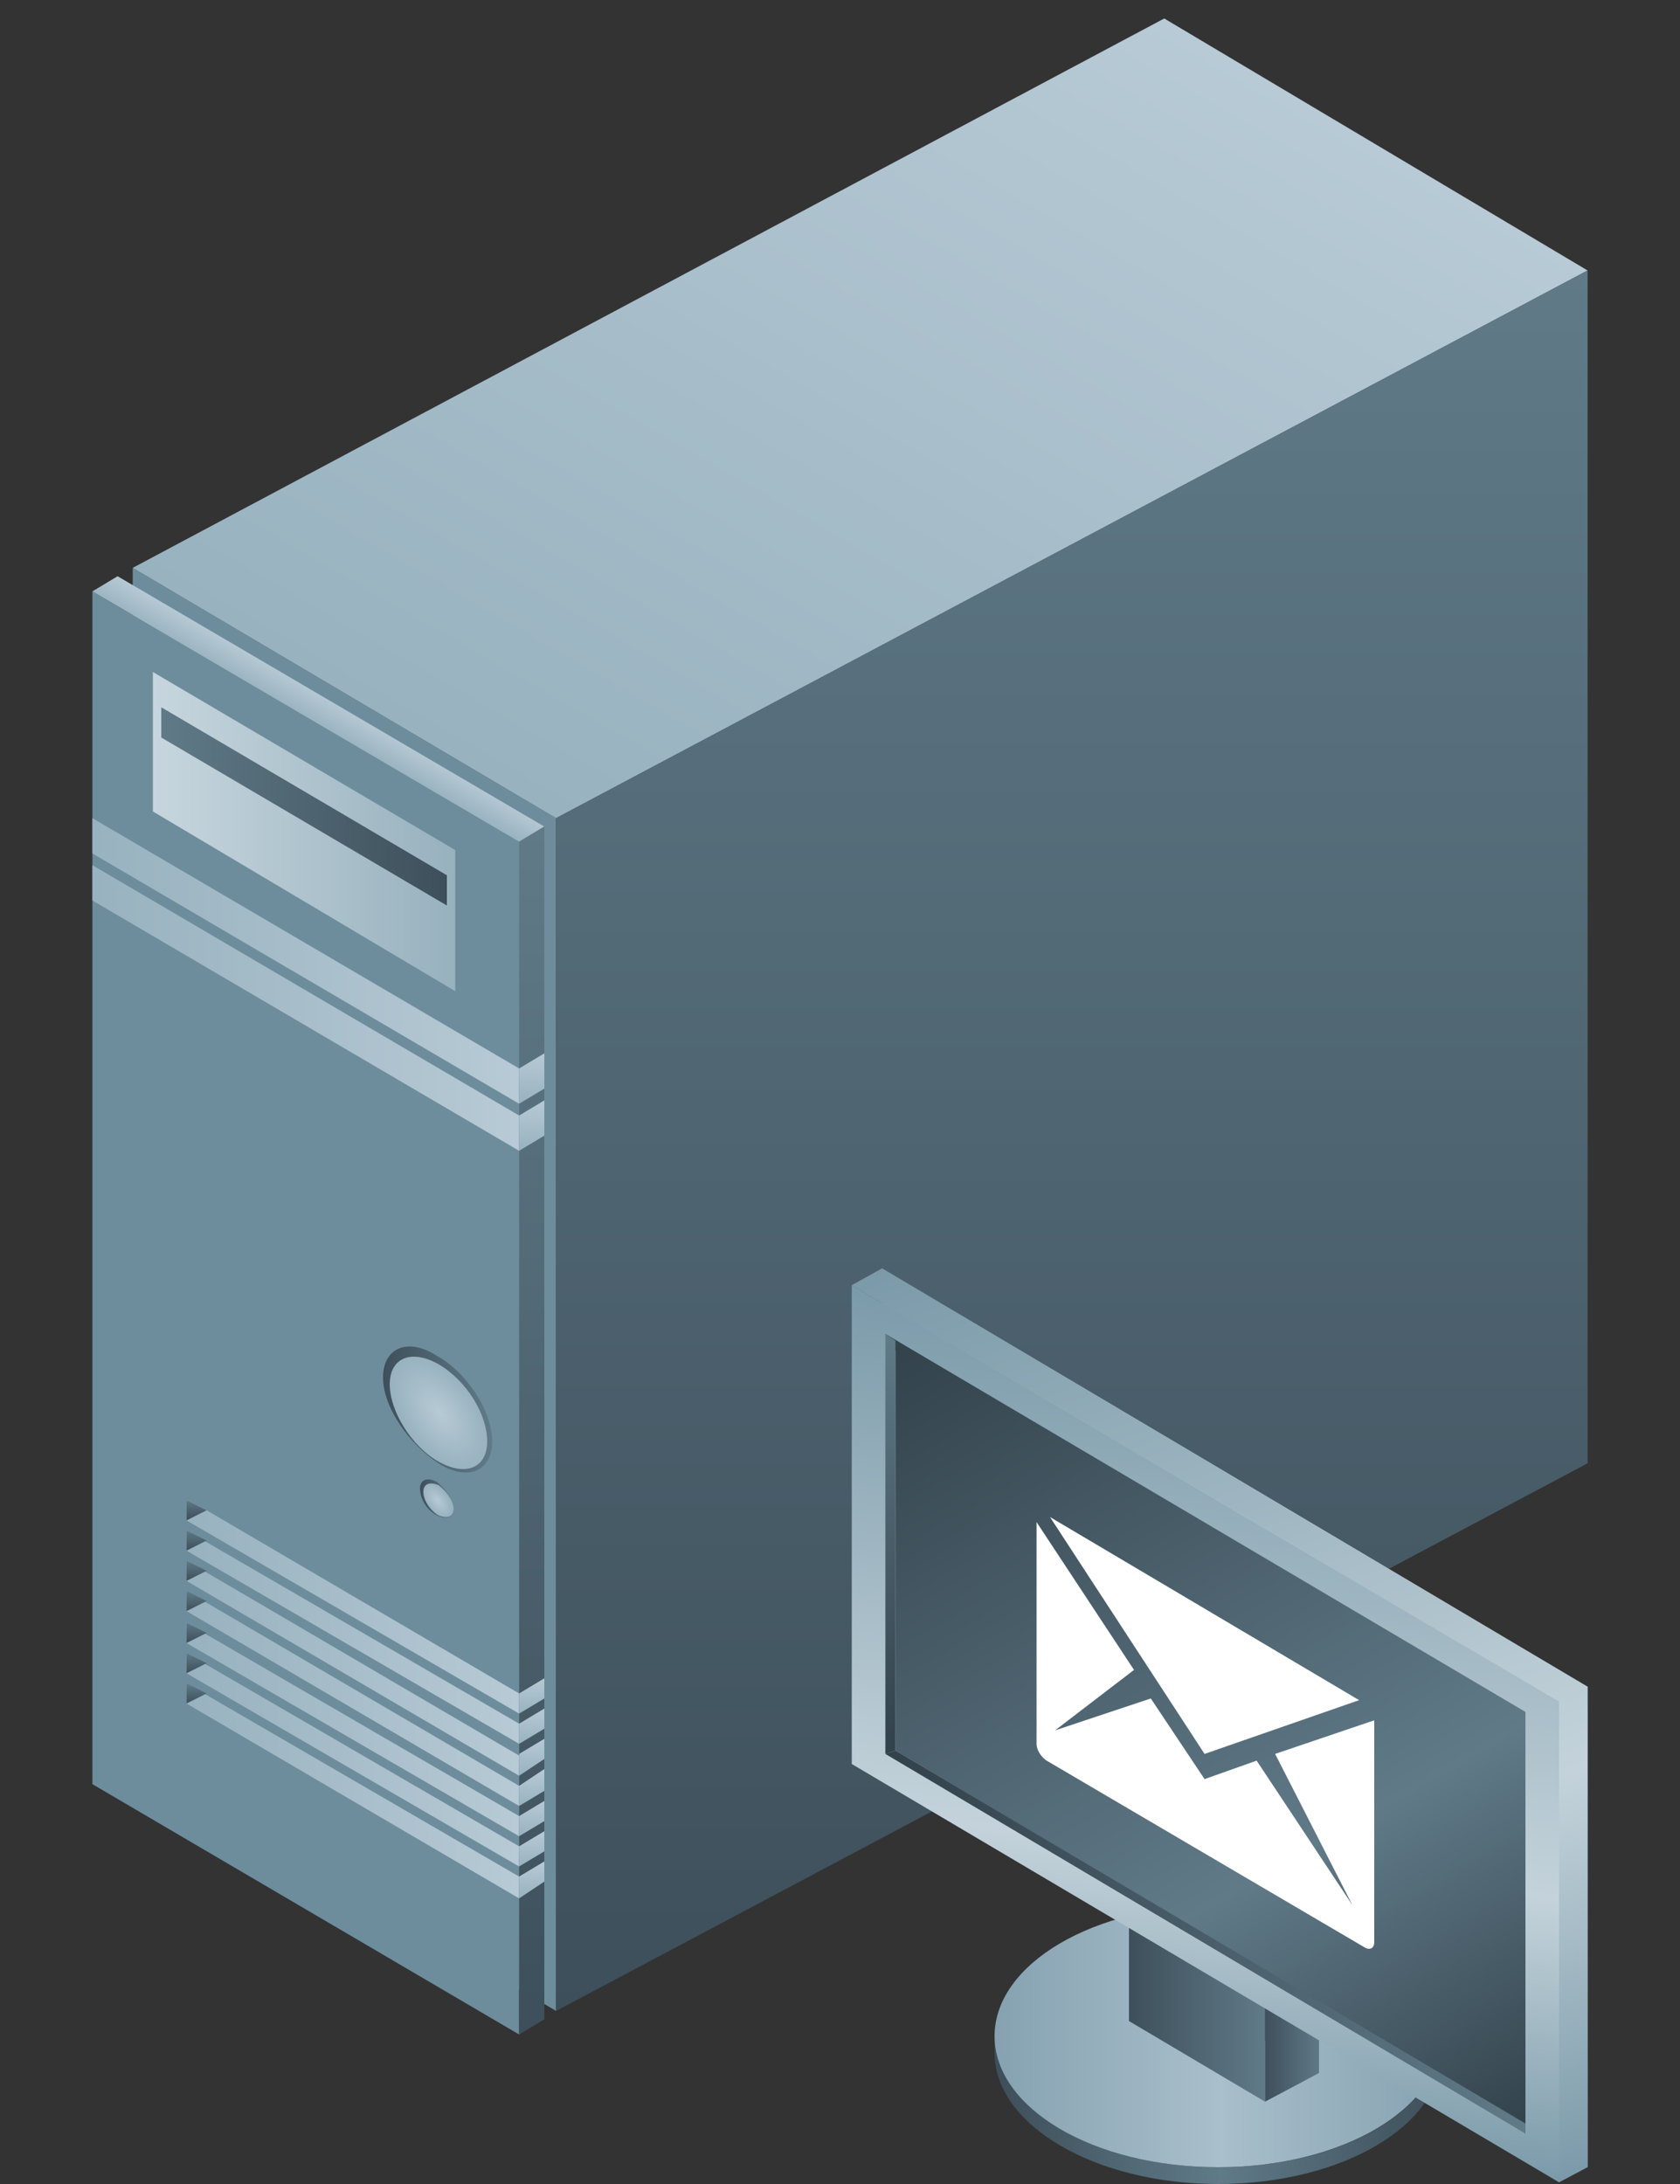 <?xml version="1.0" encoding="utf-8"?>
<!-- Generator: Adobe Illustrator 16.0.0, SVG Export Plug-In . SVG Version: 6.00 Build 0)  -->
<!DOCTYPE svg PUBLIC "-//W3C//DTD SVG 1.1//EN" "http://www.w3.org/Graphics/SVG/1.1/DTD/svg11.dtd">
<svg version="1.1" id="图层_1" xmlns="http://www.w3.org/2000/svg" xmlns:xlink="http://www.w3.org/1999/xlink" x="0px" y="0px"
	 width="100px" height="130px" viewBox="0 -15 100 130" style="enable-background:new 0 -15 100 130;" xml:space="preserve">
<rect x="0" y="-15" width="100" height="130" fill="#333333" stroke="none"/>
<style type="text/css">
<![CDATA[
	.st0{fill:url(#SVGID_1_);}
	.st1{fill:url(#SVGID_2_);}
	.st2{fill:url(#SVGID_3_);}
	.st3{fill:url(#SVGID_4_);}
	.st4{fill:url(#SVGID_5_);}
	.st5{fill:url(#SVGID_6_);}
	.st6{fill:url(#SVGID_7_);}
	.st7{fill:url(#SVGID_8_);}
	.st8{fill:url(#SVGID_9_);}
	.st9{fill:#FFFFFF;}
	.st10{fill:#6D8D9D;}
	.st11{fill:url(#SVGID_10_);}
	.st12{fill:url(#SVGID_11_);}
	.st13{fill:url(#SVGID_12_);}
	.st14{fill:url(#SVGID_13_);}
	.st15{fill:url(#SVGID_14_);}
	.st16{fill:url(#SVGID_15_);}
	.st17{fill:url(#SVGID_16_);}
	.st18{fill:url(#SVGID_17_);}
	.st19{fill:url(#SVGID_18_);}
	.st20{fill:url(#SVGID_19_);}
	.st21{fill:url(#SVGID_20_);}
	.st22{fill:url(#SVGID_21_);}
	.st23{fill:url(#SVGID_22_);}
	.st24{fill:url(#SVGID_23_);}
	.st25{fill:url(#SVGID_24_);}
	.st26{fill:url(#SVGID_25_);}
	.st27{fill:url(#SVGID_26_);}
	.st28{fill:url(#SVGID_27_);}
	.st29{fill:url(#SVGID_28_);}
	.st30{fill:url(#SVGID_29_);}
	.st31{fill:url(#SVGID_30_);}
	.st32{fill:url(#SVGID_31_);}
	.st33{fill:url(#SVGID_32_);}
	.st34{fill:url(#SVGID_33_);}
	.st35{fill:url(#SVGID_34_);}
	.st36{fill:url(#SVGID_35_);}
	.st37{fill:url(#SVGID_36_);}
	.st38{fill:url(#SVGID_37_);}
	.st39{fill:url(#SVGID_38_);}
	.st40{fill:url(#SVGID_39_);}
	.st41{fill:url(#SVGID_40_);}
	.st42{fill:url(#SVGID_41_);}
	.st43{fill:url(#SVGID_42_);}
	.st44{fill:url(#SVGID_43_);}
	.st45{fill:url(#SVGID_44_);}
	.st46{fill:url(#SVGID_45_);}
	.st47{fill:url(#SVGID_46_);}
]]>
</style>
<g>
	<g>
		<g>
			<g>
				<polygon class="st10" points="33.1,104.7 7.9,89.8 7.9,18.8 33.1,33.7 				"/>
				
					<linearGradient id="SVGID_1_" gradientUnits="userSpaceOnUse" x1="292.402" y1="-280.579" x2="322.039" y2="-229.248" gradientTransform="matrix(1 0 0 -1 -256 -245)">
					<stop  offset="0" style="stop-color:#98B2BF"/>
					<stop  offset="1" style="stop-color:#B7CAD5"/>
				</linearGradient>
				<polygon class="st0" points="7.9,18.8 69.3,-13.9 94.5,1.1 33.1,33.7 				"/>
				
					<linearGradient id="SVGID_2_" gradientUnits="userSpaceOnUse" x1="319.85" y1="-349.7" x2="319.85" y2="-246.1" gradientTransform="matrix(1 0 0 -1 -256 -245)">
					<stop  offset="0" style="stop-color:#3D4F5A"/>
					<stop  offset="1" style="stop-color:#607A88"/>
				</linearGradient>
				<polygon class="st1" points="33.1,104.7 94.5,72.1 94.5,1.1 33.1,33.7 				"/>
			</g>
			<polygon class="st10" points="30.9,106.1 5.5,91.2 5.5,20.2 30.9,35.1 			"/>
			
				<linearGradient id="SVGID_3_" gradientUnits="userSpaceOnUse" x1="265.111" y1="-279.5" x2="283.172" y2="-279.5" gradientTransform="matrix(1 0 0 -1 -256 -245)">
				<stop  offset="0" style="stop-color:#C7D6DE"/>
				<stop  offset="1" style="stop-color:#97B1BE"/>
			</linearGradient>
			<polygon class="st2" points="27.1,44 9.1,33.3 9.1,25 27.1,35.6 			"/>
			
				<linearGradient id="SVGID_4_" gradientUnits="userSpaceOnUse" x1="265.611" y1="-278" x2="282.67" y2="-278" gradientTransform="matrix(1 0 0 -1 -256 -245)">
				<stop  offset="0" style="stop-color:#607A88"/>
				<stop  offset="1" style="stop-color:#3D4F5A"/>
			</linearGradient>
			<polygon class="st3" points="26.6,38.9 9.6,28.9 9.6,27.1 26.6,37.1 			"/>
			
				<linearGradient id="SVGID_5_" gradientUnits="userSpaceOnUse" x1="274.438" y1="-272.999" x2="275.368" y2="-271.389" gradientTransform="matrix(1 0 0 -1 -256 -245)">
				<stop  offset="0" style="stop-color:#98B2BF"/>
				<stop  offset="1" style="stop-color:#B7CAD5"/>
			</linearGradient>
			<polygon class="st4" points="5.5,20.2 7,19.3 32.4,34.2 30.9,35.1 			"/>
			
				<linearGradient id="SVGID_6_" gradientUnits="userSpaceOnUse" x1="287.601" y1="-351.1" x2="287.601" y2="-279.2" gradientTransform="matrix(1 0 0 -1 -256 -245)">
				<stop  offset="0" style="stop-color:#3D4F5A"/>
				<stop  offset="1" style="stop-color:#607A88"/>
			</linearGradient>
			<polygon class="st5" points="30.9,106.1 32.4,105.2 32.4,34.2 30.9,35.1 			"/>
			<g>
				<g>
					<g>
						
							<linearGradient id="SVGID_7_" gradientUnits="userSpaceOnUse" x1="261.45" y1="-287.2" x2="286.784" y2="-287.2" gradientTransform="matrix(1 0 0 -1 -256 -245)">
							<stop  offset="0" style="stop-color:#98B2BF"/>
							<stop  offset="1" style="stop-color:#B7CAD5"/>
						</linearGradient>
						<polygon class="st6" points="30.9,50.7 5.5,35.8 5.5,33.7 30.9,48.6 						"/>
					</g>
					
						<linearGradient id="SVGID_8_" gradientUnits="userSpaceOnUse" x1="287.601" y1="-295.7" x2="287.601" y2="-292.692" gradientTransform="matrix(1 0 0 -1 -256 -245)">
						<stop  offset="0" style="stop-color:#98B2BF"/>
						<stop  offset="1" style="stop-color:#B7CAD5"/>
					</linearGradient>
					<polygon class="st7" points="30.9,50.7 32.4,49.8 32.4,47.7 30.9,48.6 					"/>
				</g>
			</g>
			<g>
				<g>
					<g>
						
							<linearGradient id="SVGID_9_" gradientUnits="userSpaceOnUse" x1="261.45" y1="-290" x2="286.784" y2="-290" gradientTransform="matrix(1 0 0 -1 -256 -245)">
							<stop  offset="0" style="stop-color:#98B2BF"/>
							<stop  offset="1" style="stop-color:#B7CAD5"/>
						</linearGradient>
						<polygon class="st8" points="30.9,53.5 5.5,38.6 5.5,36.5 30.9,51.4 						"/>
					</g>
					
						<linearGradient id="SVGID_10_" gradientUnits="userSpaceOnUse" x1="287.601" y1="-298.49" x2="287.601" y2="-295.482" gradientTransform="matrix(1 0 0 -1 -256 -245)">
						<stop  offset="0" style="stop-color:#98B2BF"/>
						<stop  offset="1" style="stop-color:#B7CAD5"/>
					</linearGradient>
					<polygon class="st11" points="30.9,53.5 32.4,52.6 32.4,50.5 30.9,51.4 					"/>
				</g>
			</g>
			
				<linearGradient id="SVGID_11_" gradientUnits="userSpaceOnUse" x1="267.199" y1="-336.6" x2="286.805" y2="-336.6" gradientTransform="matrix(1 0 0 -1 -256 -245)">
				<stop  offset="0" style="stop-color:#98B2BF"/>
				<stop  offset="1" style="stop-color:#B7CAD5"/>
			</linearGradient>
			<polygon class="st12" points="30.9,96.7 30.9,98 11.1,86.4 11.1,85.2 			"/>
			
				<linearGradient id="SVGID_12_" gradientUnits="userSpaceOnUse" x1="287.601" y1="-342.959" x2="287.601" y2="-340.809" gradientTransform="matrix(1 0 0 -1 -256 -245)">
				<stop  offset="0" style="stop-color:#98B2BF"/>
				<stop  offset="1" style="stop-color:#B7CAD5"/>
			</linearGradient>
			<polygon class="st13" points="30.9,98 32.4,97 32.4,95.8 30.9,96.7 			"/>
			
				<linearGradient id="SVGID_13_" gradientUnits="userSpaceOnUse" x1="267.199" y1="-334.75" x2="286.805" y2="-334.75" gradientTransform="matrix(1 0 0 -1 -256 -245)">
				<stop  offset="0" style="stop-color:#98B2BF"/>
				<stop  offset="1" style="stop-color:#B7CAD5"/>
			</linearGradient>
			<polygon class="st14" points="30.9,94.9 30.9,96.1 11.1,84.6 11.1,83.4 			"/>
			
				<linearGradient id="SVGID_14_" gradientUnits="userSpaceOnUse" x1="287.601" y1="-341.134" x2="287.601" y2="-338.986" gradientTransform="matrix(1 0 0 -1 -256 -245)">
				<stop  offset="0" style="stop-color:#98B2BF"/>
				<stop  offset="1" style="stop-color:#B7CAD5"/>
			</linearGradient>
			<polygon class="st15" points="30.9,96.1 32.4,95.2 32.4,94 30.9,94.9 			"/>
			
				<linearGradient id="SVGID_15_" gradientUnits="userSpaceOnUse" x1="267.199" y1="-332.95" x2="286.805" y2="-332.95" gradientTransform="matrix(1 0 0 -1 -256 -245)">
				<stop  offset="0" style="stop-color:#98B2BF"/>
				<stop  offset="1" style="stop-color:#B7CAD5"/>
			</linearGradient>
			<polygon class="st16" points="30.9,93.1 30.9,94.3 11.1,82.8 11.1,81.6 			"/>
			
				<linearGradient id="SVGID_16_" gradientUnits="userSpaceOnUse" x1="287.601" y1="-339.31" x2="287.601" y2="-337.16" gradientTransform="matrix(1 0 0 -1 -256 -245)">
				<stop  offset="0" style="stop-color:#98B2BF"/>
				<stop  offset="1" style="stop-color:#B7CAD5"/>
			</linearGradient>
			<polygon class="st17" points="30.9,94.3 32.4,93.4 32.4,92.2 30.9,93.1 			"/>
			
				<linearGradient id="SVGID_17_" gradientUnits="userSpaceOnUse" x1="267.199" y1="-331.1" x2="286.805" y2="-331.1" gradientTransform="matrix(1 0 0 -1 -256 -245)">
				<stop  offset="0" style="stop-color:#98B2BF"/>
				<stop  offset="1" style="stop-color:#B7CAD5"/>
			</linearGradient>
			<polygon class="st18" points="30.9,91.3 30.9,92.5 11.1,80.9 11.1,79.7 			"/>
			
				<linearGradient id="SVGID_18_" gradientUnits="userSpaceOnUse" x1="287.601" y1="-337.486" x2="287.601" y2="-335.338" gradientTransform="matrix(1 0 0 -1 -256 -245)">
				<stop  offset="0" style="stop-color:#98B2BF"/>
				<stop  offset="1" style="stop-color:#B7CAD5"/>
			</linearGradient>
			<polygon class="st19" points="30.9,92.5 32.4,91.6 32.4,90.3 30.9,91.3 			"/>
			
				<linearGradient id="SVGID_19_" gradientUnits="userSpaceOnUse" x1="267.199" y1="-329.3" x2="286.805" y2="-329.3" gradientTransform="matrix(1 0 0 -1 -256 -245)">
				<stop  offset="0" style="stop-color:#98B2BF"/>
				<stop  offset="1" style="stop-color:#B7CAD5"/>
			</linearGradient>
			<polygon class="st20" points="30.9,89.5 30.9,90.7 11.1,79.1 11.1,77.9 			"/>
			
				<linearGradient id="SVGID_20_" gradientUnits="userSpaceOnUse" x1="287.601" y1="-335.662" x2="287.601" y2="-333.512" gradientTransform="matrix(1 0 0 -1 -256 -245)">
				<stop  offset="0" style="stop-color:#98B2BF"/>
				<stop  offset="1" style="stop-color:#B7CAD5"/>
			</linearGradient>
			<polygon class="st21" points="30.9,90.7 32.4,89.7 32.4,88.5 30.9,89.4 			"/>
			
				<linearGradient id="SVGID_21_" gradientUnits="userSpaceOnUse" x1="267.199" y1="-327.45" x2="286.805" y2="-327.45" gradientTransform="matrix(1 0 0 -1 -256 -245)">
				<stop  offset="0" style="stop-color:#98B2BF"/>
				<stop  offset="1" style="stop-color:#B7CAD5"/>
			</linearGradient>
			<polygon class="st22" points="30.9,87.6 30.9,88.8 11.1,77.3 11.1,76.1 			"/>
			
				<linearGradient id="SVGID_22_" gradientUnits="userSpaceOnUse" x1="287.601" y1="-333.838" x2="287.601" y2="-331.69" gradientTransform="matrix(1 0 0 -1 -256 -245)">
				<stop  offset="0" style="stop-color:#98B2BF"/>
				<stop  offset="1" style="stop-color:#B7CAD5"/>
			</linearGradient>
			<polygon class="st23" points="30.9,88.8 32.4,87.9 32.4,86.7 30.9,87.6 			"/>
			
				<linearGradient id="SVGID_23_" gradientUnits="userSpaceOnUse" x1="267.199" y1="-325.65" x2="286.805" y2="-325.65" gradientTransform="matrix(1 0 0 -1 -256 -245)">
				<stop  offset="0" style="stop-color:#98B2BF"/>
				<stop  offset="1" style="stop-color:#B7CAD5"/>
			</linearGradient>
			<polygon class="st24" points="30.9,85.8 30.9,87 11.1,75.5 11.1,74.3 12.3,74.9 			"/>
			
				<linearGradient id="SVGID_24_" gradientUnits="userSpaceOnUse" x1="287.601" y1="-332.014" x2="287.601" y2="-329.864" gradientTransform="matrix(1 0 0 -1 -256 -245)">
				<stop  offset="0" style="stop-color:#98B2BF"/>
				<stop  offset="1" style="stop-color:#B7CAD5"/>
			</linearGradient>
			<polygon class="st25" points="30.9,87 32.4,86.1 32.4,84.9 30.9,85.8 			"/>
			
				<linearGradient id="SVGID_25_" gradientUnits="userSpaceOnUse" x1="267.7" y1="-320.463" x2="267.7" y2="-319.252" gradientTransform="matrix(1 0 0 -1 -256 -245)">
				<stop  offset="0" style="stop-color:#3D4F5A"/>
				<stop  offset="1" style="stop-color:#607A88"/>
			</linearGradient>
			<polygon class="st26" points="12.3,74.9 11.1,75.5 11.1,74.3 			"/>
			
				<linearGradient id="SVGID_26_" gradientUnits="userSpaceOnUse" x1="267.7" y1="-322.291" x2="267.7" y2="-321.08" gradientTransform="matrix(1 0 0 -1 -256 -245)">
				<stop  offset="0" style="stop-color:#3D4F5A"/>
				<stop  offset="1" style="stop-color:#607A88"/>
			</linearGradient>
			<polygon class="st27" points="12.3,76.7 11.1,77.3 11.1,76.1 			"/>
			
				<linearGradient id="SVGID_27_" gradientUnits="userSpaceOnUse" x1="267.7" y1="-324.121" x2="267.7" y2="-322.911" gradientTransform="matrix(1 0 0 -1 -256 -245)">
				<stop  offset="0" style="stop-color:#3D4F5A"/>
				<stop  offset="1" style="stop-color:#607A88"/>
			</linearGradient>
			<polygon class="st28" points="12.3,78.5 11.1,79.1 11.1,77.9 			"/>
			
				<linearGradient id="SVGID_28_" gradientUnits="userSpaceOnUse" x1="267.7" y1="-325.95" x2="267.7" y2="-324.738" gradientTransform="matrix(1 0 0 -1 -256 -245)">
				<stop  offset="0" style="stop-color:#3D4F5A"/>
				<stop  offset="1" style="stop-color:#607A88"/>
			</linearGradient>
			<polygon class="st29" points="12.3,80.3 11.1,80.9 11.1,79.7 			"/>
			
				<linearGradient id="SVGID_29_" gradientUnits="userSpaceOnUse" x1="267.7" y1="-327.779" x2="267.7" y2="-326.568" gradientTransform="matrix(1 0 0 -1 -256 -245)">
				<stop  offset="0" style="stop-color:#3D4F5A"/>
				<stop  offset="1" style="stop-color:#607A88"/>
			</linearGradient>
			<polygon class="st30" points="12.3,82.2 11.1,82.8 11.1,81.6 			"/>
			
				<linearGradient id="SVGID_30_" gradientUnits="userSpaceOnUse" x1="267.7" y1="-329.607" x2="267.7" y2="-328.397" gradientTransform="matrix(1 0 0 -1 -256 -245)">
				<stop  offset="0" style="stop-color:#3D4F5A"/>
				<stop  offset="1" style="stop-color:#607A88"/>
			</linearGradient>
			<polygon class="st31" points="12.3,84 11.1,84.6 11.1,83.4 			"/>
			
				<linearGradient id="SVGID_31_" gradientUnits="userSpaceOnUse" x1="267.7" y1="-331.438" x2="267.7" y2="-330.227" gradientTransform="matrix(1 0 0 -1 -256 -245)">
				<stop  offset="0" style="stop-color:#3D4F5A"/>
				<stop  offset="1" style="stop-color:#607A88"/>
			</linearGradient>
			<polygon class="st32" points="12.3,85.8 11.1,86.4 11.1,85.2 			"/>
			<g>
				
					<linearGradient id="SVGID_32_" gradientUnits="userSpaceOnUse" x1="278.736" y1="-336.663" x2="285.225" y2="-336.663" gradientTransform="matrix(1 0.589 0 -1 -256 -433.861)">
					<stop  offset="0" style="stop-color:#3D4F5A"/>
					<stop  offset="1" style="stop-color:#607A88"/>
				</linearGradient>
				<path class="st33" d="M29.3,70.8c0,1.8-1.5,2.4-3.2,1.3c-1.7-1.1-3.3-3.3-3.3-5.1s1.5-2.4,3.2-1.3C27.8,66.7,29.3,69,29.3,70.8z
					"/>
				
					<radialGradient id="SVGID_33_" cx="282.156" cy="-336.775" r="2.876" gradientTransform="matrix(1 0.589 0 -1 -256 -433.861)" gradientUnits="userSpaceOnUse">
					<stop  offset="0" style="stop-color:#B7CAD5"/>
					<stop  offset="1" style="stop-color:#98B2BF"/>
				</radialGradient>
				<path class="st34" d="M29,70.8c0,1.6-1.3,2.1-2.9,1.2s-2.9-3-2.9-4.6c0-1.6,1.3-2.1,2.9-1.2C27.8,67.2,29,69.2,29,70.8z"/>
			</g>
			<g>
				
					<linearGradient id="SVGID_34_" gradientUnits="userSpaceOnUse" x1="281.003" y1="-341.994" x2="282.959" y2="-341.994" gradientTransform="matrix(1 0.589 0 -1 -256 -433.861)">
					<stop  offset="0" style="stop-color:#3D4F5A"/>
					<stop  offset="1" style="stop-color:#607A88"/>
				</linearGradient>
				<path class="st35" d="M27,74.8c0,0.5-0.4,0.7-1,0.4c-0.6-0.3-1-1-1-1.6c0-0.5,0.4-0.7,1-0.4C26.5,73.6,27,74.3,27,74.8z"/>
				
					<radialGradient id="SVGID_35_" cx="282.035" cy="-342.047" r="0.866" gradientTransform="matrix(1 0.589 0 -1 -256 -433.861)" gradientUnits="userSpaceOnUse">
					<stop  offset="0" style="stop-color:#B7CAD5"/>
					<stop  offset="1" style="stop-color:#98B2BF"/>
				</radialGradient>
				<path class="st36" d="M27,74.8c0,0.5-0.4,0.6-0.9,0.4c-0.5-0.3-0.9-0.9-0.9-1.4s0.4-0.6,0.9-0.4C26.5,73.7,27,74.3,27,74.8z"/>
			</g>
		</g>
		<g>
			<g>
				
					<linearGradient id="SVGID_36_" gradientUnits="userSpaceOnUse" x1="315.38" y1="-355.6" x2="341.892" y2="-355.6" gradientTransform="matrix(1 0 0 -1 -256 -245)">
					<stop  offset="0" style="stop-color:#3D4F5A"/>
					<stop  offset="0.5" style="stop-color:#607A88"/>
					<stop  offset="1" style="stop-color:#3D4F5A"/>
				</linearGradient>
				<path class="st37" d="M85.8,106.2v1c0,4.3-5.9,7.8-13.3,7.8c-7.3,0-13.3-3.5-13.3-7.8v-1c0,4.3,5.9,7.8,13.3,7.8
					C80,114,85.8,110.5,85.8,106.2z"/>
				
					<linearGradient id="SVGID_37_" gradientUnits="userSpaceOnUse" x1="315.382" y1="-351.2" x2="341.892" y2="-351.2" gradientTransform="matrix(1 0 0 -1 -256 -245)">
					<stop  offset="0" style="stop-color:#86A2B1"/>
					<stop  offset="0.5" style="stop-color:#A9BFCB"/>
					<stop  offset="1" style="stop-color:#86A2B1"/>
				</linearGradient>
				<path class="st38" d="M85.8,106.2c0,4.3-5.9,7.8-13.3,7.8c-7.4,0-13.3-3.5-13.3-7.8s5.9-7.8,13.3-7.8
					C80,98.4,85.8,101.8,85.8,106.2z"/>
			</g>
			
				<linearGradient id="SVGID_38_" gradientUnits="userSpaceOnUse" x1="326.493" y1="-421.083" x2="334.593" y2="-421.083" gradientTransform="matrix(1 0.589 0 -1 -256 -512.683)">
				<stop  offset="0" style="stop-color:#3D4F5A"/>
				<stop  offset="0.5" style="stop-color:#607A88"/>
				<stop  offset="1" style="stop-color:#3D4F5A"/>
			</linearGradient>
			<polygon class="st39" points="78.5,108.4 70.5,103.6 70.5,97.8 78.5,102.5 			"/>
			
				<linearGradient id="SVGID_39_" gradientUnits="userSpaceOnUse" x1="323.15" y1="-424.762" x2="331.25" y2="-424.762" gradientTransform="matrix(1 0.589 0 -1 -256 -512.683)">
				<stop  offset="0" style="stop-color:#3D4F5A"/>
				<stop  offset="1" style="stop-color:#607A88"/>
			</linearGradient>
			<polygon class="st40" points="75.3,110.1 67.2,105.3 67.2,99.5 75.3,104.3 			"/>
			
				<linearGradient id="SVGID_40_" gradientUnits="userSpaceOnUse" x1="331.25" y1="-351.05" x2="334.602" y2="-351.05" gradientTransform="matrix(1 0 0 -1 -256 -245)">
				<stop  offset="0" style="stop-color:#3D4F5A"/>
				<stop  offset="0.993" style="stop-color:#607A88"/>
			</linearGradient>
			<polygon class="st41" points="78.5,108.4 75.3,110.1 75.3,102 78.5,106 			"/>
		</g>
		
			<linearGradient id="SVGID_41_" gradientUnits="userSpaceOnUse" x1="308.55" y1="-405.828" x2="350.55" y2="-405.828" gradientTransform="matrix(1 0.589 0 -1 -256 -512.683)">
			<stop  offset="0" style="stop-color:#7B9AA9"/>
			<stop  offset="0.5" style="stop-color:#C4D3DB"/>
			<stop  offset="1" style="stop-color:#7B9AA9"/>
		</linearGradient>
		<polygon class="st42" points="94.5,114 52.5,89.1 52.5,60.5 94.5,85.4 		"/>
		
			<linearGradient id="SVGID_42_" gradientUnits="userSpaceOnUse" x1="336.894" y1="-427.662" x2="318.545" y2="-388.055" gradientTransform="matrix(1 0.589 0 -1 -256 -512.683)">
			<stop  offset="0" style="stop-color:#7B9AA9"/>
			<stop  offset="0.35" style="stop-color:#C4D3DB"/>
			<stop  offset="1" style="stop-color:#7B9AA9"/>
		</linearGradient>
		<polygon class="st43" points="92.8,114.9 50.7,90 50.7,61.5 92.8,86.3 		"/>
		
			<linearGradient id="SVGID_43_" gradientUnits="userSpaceOnUse" x1="344.279" y1="-361.527" x2="322.093" y2="-300.57" gradientTransform="matrix(1 0 0 -1 -256 -245)">
			<stop  offset="0" style="stop-color:#7B9AA9"/>
			<stop  offset="0.35" style="stop-color:#C4D3DB"/>
			<stop  offset="1" style="stop-color:#7B9AA9"/>
		</linearGradient>
		<polygon class="st44" points="94.5,114 92.8,114.9 92.8,86.3 50.7,61.5 52.5,60.5 94.5,85.4 		"/>
		
			<linearGradient id="SVGID_44_" gradientUnits="userSpaceOnUse" x1="343.096" y1="-359.109" x2="312.96" y2="-306.912" gradientTransform="matrix(1 0 0 -1 -256 -245)">
			<stop  offset="0" style="stop-color:#32414A"/>
			<stop  offset="0.35" style="stop-color:#607A88"/>
			<stop  offset="1" style="stop-color:#32414A"/>
		</linearGradient>
		<polygon class="st45" points="52.7,64.4 53.3,65.4 53.3,89.2 90,111 90.8,112 90.8,86.9 		"/>
		<g>
			
				<linearGradient id="SVGID_45_" gradientUnits="userSpaceOnUse" x1="308.65" y1="-345.6" x2="346.75" y2="-345.6" gradientTransform="matrix(1 0 0 -1 -256 -245)">
				<stop  offset="0" style="stop-color:#32414A"/>
				<stop  offset="1" style="stop-color:#607A88"/>
			</linearGradient>
			<polygon class="st46" points="90.8,112 90.8,111.4 53.3,89.2 52.7,89.4 			"/>
			
				<linearGradient id="SVGID_46_" gradientUnits="userSpaceOnUse" x1="309" y1="-334.428" x2="309" y2="-309.379" gradientTransform="matrix(1 0 0 -1 -256 -245)">
				<stop  offset="0" style="stop-color:#32414A"/>
				<stop  offset="1" style="stop-color:#607A88"/>
			</linearGradient>
			<polygon class="st47" points="53.3,64.8 52.7,64.4 52.7,89.4 53.3,89.2 			"/>
		</g>
	</g>
	<path class="st9" d="M71.7,89.4l9.2-3.2L62.5,75.3L71.7,89.4z M61.7,88.8c0,0.4,0.3,0.8,0.6,1l18.9,11.1c0.3,0.2,0.6,0.1,0.6-0.3
		V87.4l-5.9,2l4.6,9l-5.7-8.6l-3.1,1.1l-3.2-4.8L62.8,88l4.7-3.6l-5.8-8.8V88.8L61.7,88.8z"/>
</g>
</svg>
